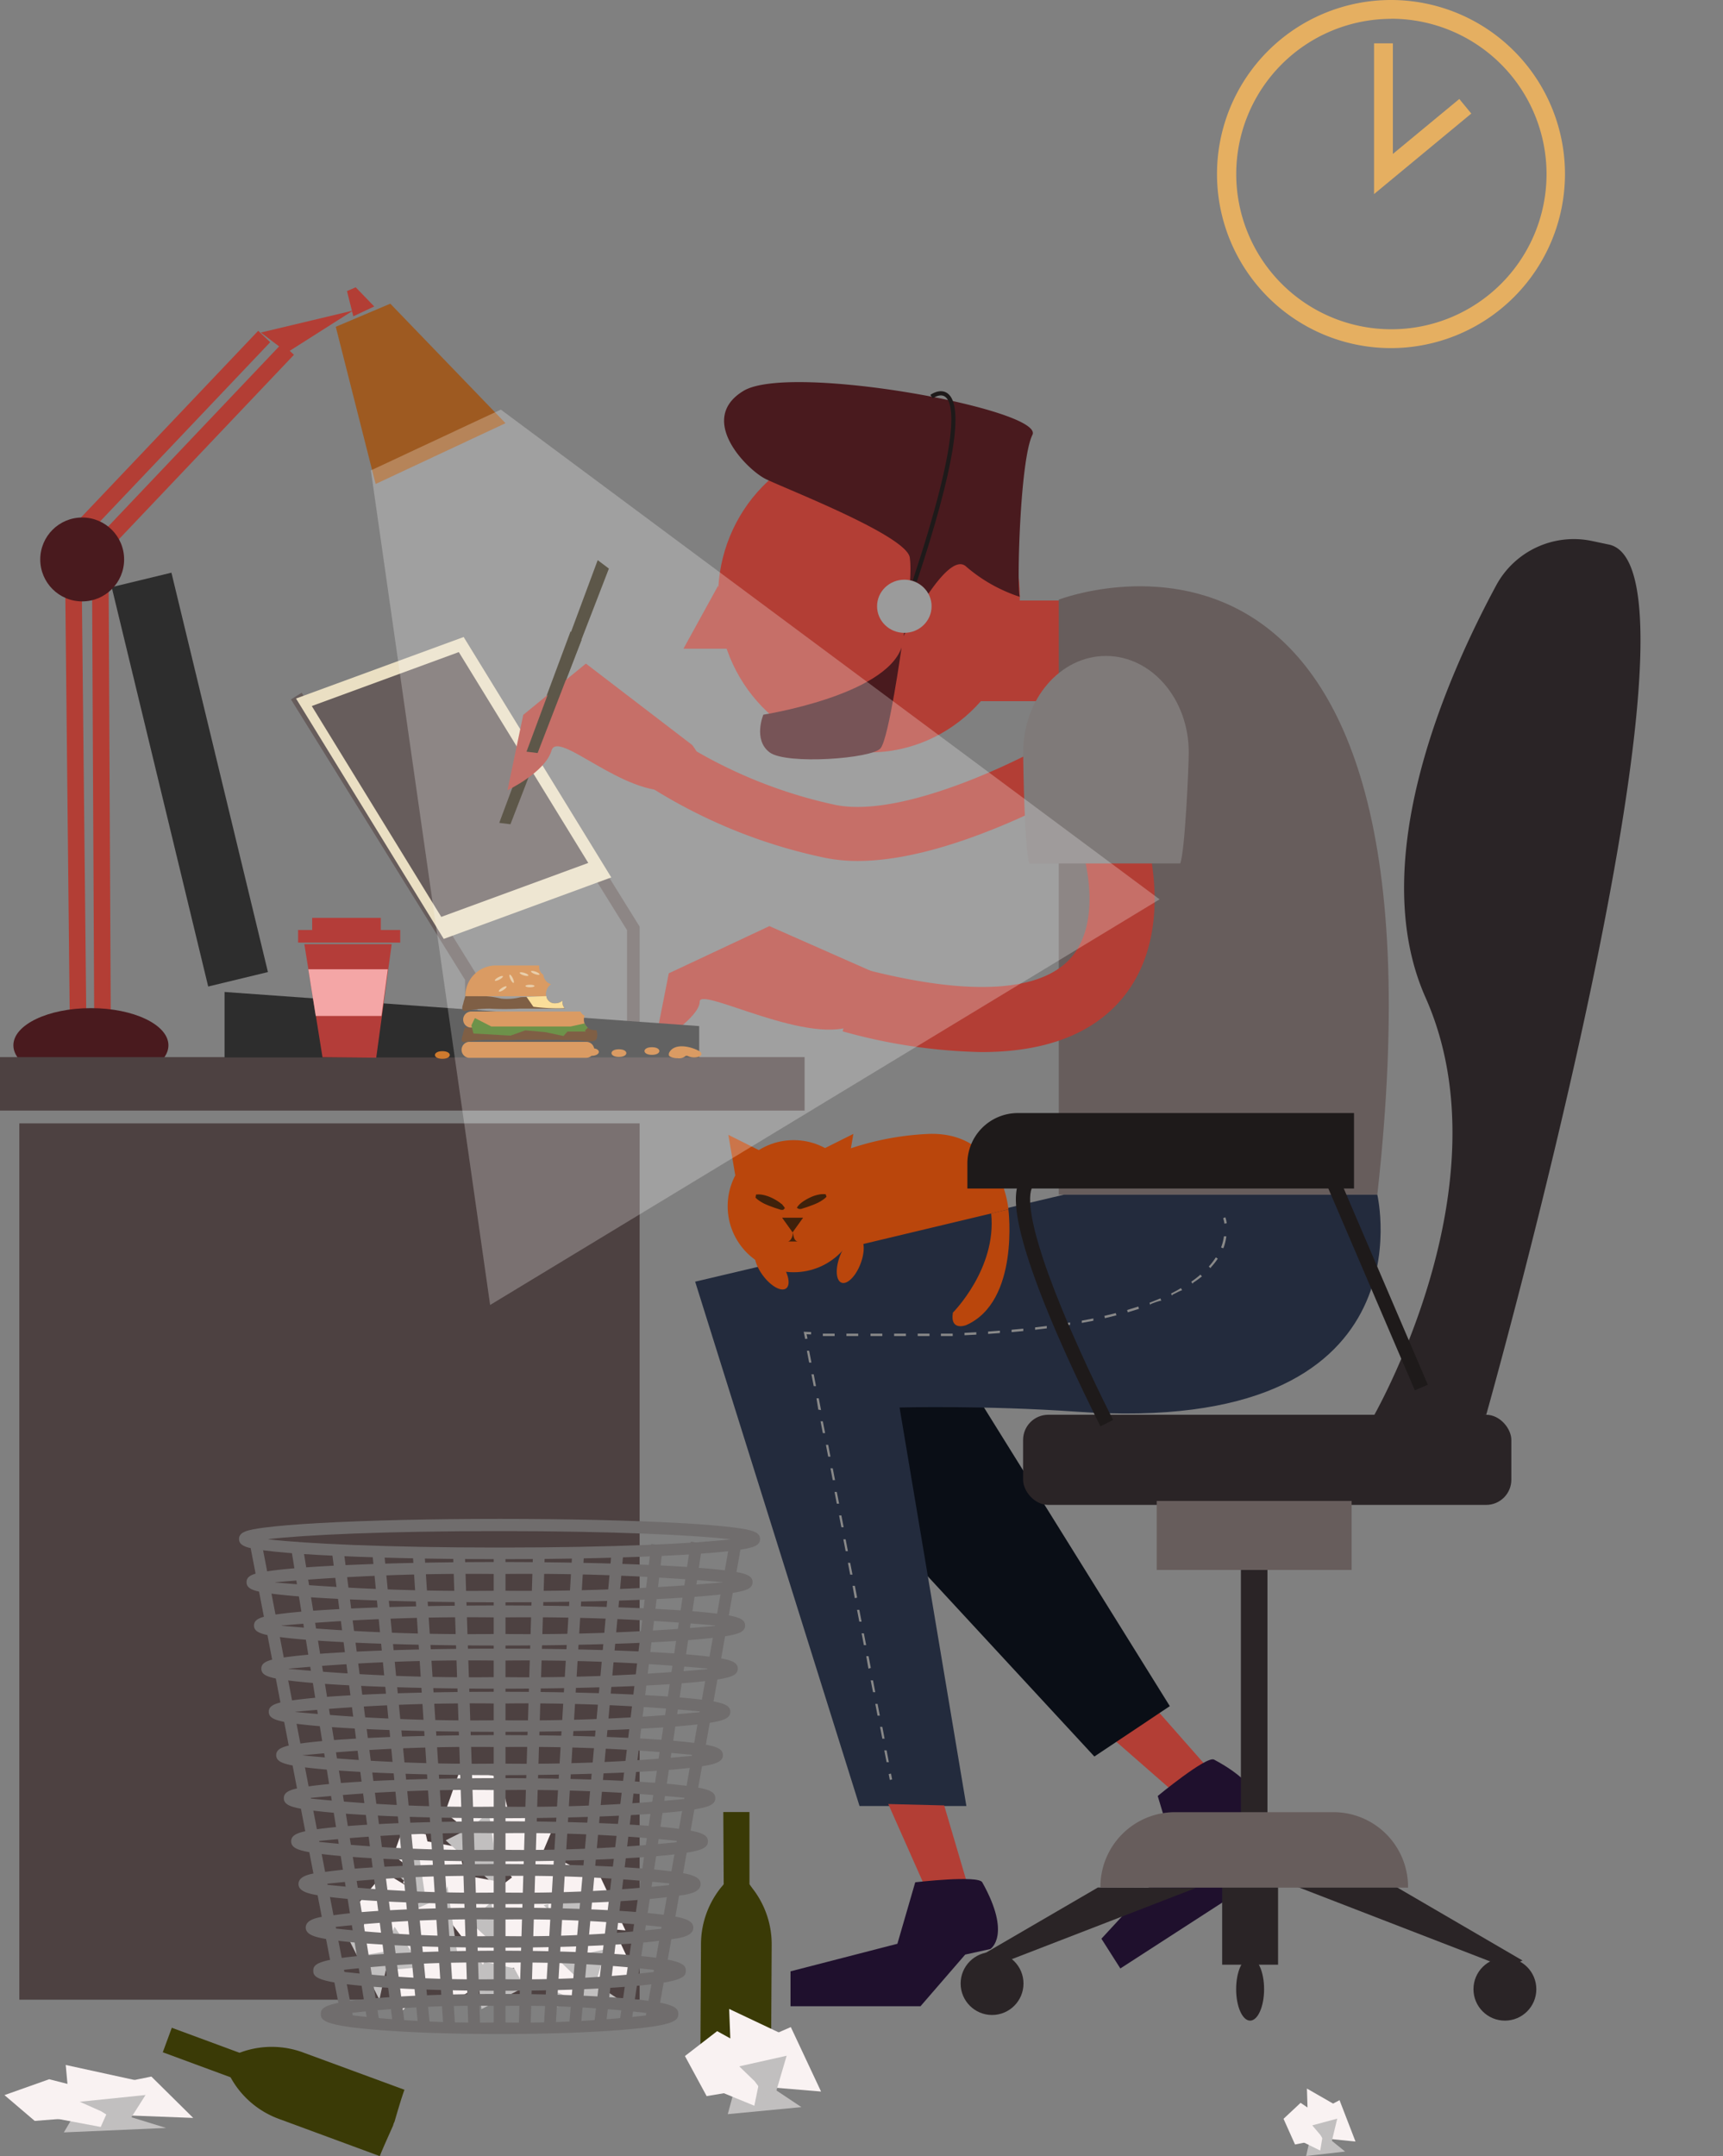 <svg xmlns="http://www.w3.org/2000/svg" viewBox="0 0.01 173.8 217.4"><rect x="0" y="0.01" width="173.8" height="217.4" fill="#808080" stroke="none"/><title>Asset 1</title><g data-name="Layer 2" style="isolation:isolate"><path fill="#b33e35" d="M6.584 59.585l1.67-.017.466 44.507-1.67.018z"/><path fill="#b33e35" d="M9.286 58.583l1.67-.008.224 45.8-1.67.008z"/><ellipse cx="9.17" cy="105.41" rx="7.82" ry="3.75" fill="#491a1e"/><path fill="#b33e35" d="M6.171 54.292l19.873-20.927 1.211 1.15L7.382 55.442z"/><path fill="#b33e35" d="M8.568 55.564L28.44 34.636l1.21 1.15L9.78 56.714z"/><path fill="#675d5c" d="M46.91 108.88h1.26V98.44L30.43 69.86l-1.08.67 17.56 28.28v10.07z"/><path fill="#675d5c" d="M63.25 103.87h1.27V93.44L46.77 64.86l-1.07.67L63.25 93.8v10.07z"/><path fill="#eadfc3" d="M29.86 70.44l16.91-6.2 14.89 24.24-16.9 6.2-14.9-24.24z"/><path fill="#675d5c" d="M31.45 71.2l14.83-5.44 13.06 21.26-14.83 5.44L31.45 71.2z"/><path fill="#261e0b" d="M51.49 83.12l7.18-18.6-1.12-.84-7.19 19.3 1.13.14z"/><path fill="#b33e35" d="M116.73 172.47l-5.17 2.25 9.16 8.01 3.58-1.67-7.57-8.59z"/><path d="M122.46 177.43c-.75-.4-5.68 3.67-5.68 3.67l1.87 6.21-7.55 8.18 1.91 3 11-7.11 1-6.83 1.83-1.85s1.04-2.39-4.38-5.27z" fill="#1f102d"/><path fill="#0a0e16" d="M98.13 140.12l-21.56.43 33.82 36.57 7.61-5.08-19.87-31.92z"/><path d="M86.51 86.82c3.95 0 8.76-1.17 14.36-3.48 2.86-1.18 5.24-2.39 6.73-3.19 3.18-1.72 3.44-2.1 3.74-2.54l-4.57-3a2.47 2.47 0 0 1 .55-.6c-1.88 1.36-15.51 8.64-23 7.17a48.2 48.2 0 0 1-15.62-6.35l-3.07 4.56a53.37 53.37 0 0 0 17.67 7.13 16.66 16.66 0 0 0 3.21.3z" fill="#b33e35"/><path fill="#b33e35" d="M94.06 60.56h13.63v10.15H94.06z"/><path d="M138.93 120.47H106.8v-60s40.58-15.68 32.13 60z" fill="#675d5c"/><ellipse cx="87.65" cy="60.19" rx="15.22" ry="15.69" fill="#b33e35"/><path d="M102.87 60.19c-.32-.79 0-13.79 1.27-16.33S79.72 36.57 75 39.42s.32 7.93 2.22 8.88 14.23 5.7 14.55 7.93-.63 7.93-.63 7.93 4.44-8.88 6.34-7a15.8 15.8 0 0 0 5.39 3.03z" fill="#491a1e"/><path fill="#b33e35" d="M72.43 59.08l-3.49 6.34h5.71l-2.22-6.34z"/><path d="M90.94 65.3s-1.27 9.09-2.11 10.15-9.51 1.69-11.2.42-.63-3.8-.63-3.8 12.25-1.91 13.94-6.77z" fill="#491a1e"/><path d="M99 106.09c6 0 10.56-1.58 13.59-4.73 6.19-6.45 3.15-16.53 3-17l-6.26 1.94 3.13-1-3.13 1c0 .07 2 6.86-1.5 10.5-3.23 3.34-10.55 3.62-21.16.8L85 104a55.53 55.53 0 0 0 14 2.09z" fill="#b33e35"/><path d="M103.84 87.07c-.48-1.22-.63-9.77-.63-11.2 0-5.37 3.74-9.72 8.35-9.72s8.35 4.35 8.35 9.72c0 1.43-.38 10-.86 11.2z" fill="#7f7a79"/><path d="M88.39 98.15l-10.78-4.76-10.15 4.76-1 5.07v1.9s4.12-2.54 4.12-4.12 11.41 4.76 15.85 2.22 1.96-5.07 1.96-5.07z" fill="#b33e35"/><path d="M69.81 75.12l-10.71-8.2-6.32 5.17-1.59 7.6s3.8-1.81 4.44-4 7.29 4.7 12.36 4 1.82-4.57 1.82-4.57z" fill="#b33e35"/><path d="M138.93 120.47s5.74 24.41-30.33 21.88c-9.28-.65-17.86-.42-17.86-.42l6.74 40.18H86.7l-16.58-52.87 37.2-8.77z" fill="#232b3d"/><path fill="#4d4141" d="M0 106.6h81.16v5.39H0z"/><path d="M101.72 121.95s-.63-7.82-8-7.61a28.68 28.68 0 0 0-13.11 3.8s-4 4-1.9 9.3z" fill="#ba460c"/><circle cx="80.06" cy="121.63" r="6.66" fill="#ba460c"/><path fill="#3f210b" d="M81.01 122.79h-2.12l1.06 1.48 1.06-1.48z"/><path d="M83.37 120.68a2.48 2.48 0 0 1-.4.33 3.91 3.91 0 0 1-.44.26c-.16.08-.35.16-.53.23l-.54.2-.47.15-.18.06h-.22l-.21-.11a.62.62 0 0 1 .07-.12 1.42 1.42 0 0 1 .12-.15s.1-.11.16-.16a3.37 3.37 0 0 1 .44-.32 5.08 5.08 0 0 1 .53-.29 3.75 3.75 0 0 1 1.06-.33 2.17 2.17 0 0 1 .53 0z" fill="#3f210b"/><path d="M76.26 120.46a2.17 2.17 0 0 1 .53 0 3.75 3.75 0 0 1 1.06.33 5.07 5.07 0 0 1 .53.29 3.37 3.37 0 0 1 .44.32c.06 0 .12.11.16.16a1.41 1.41 0 0 1 .12.15.63.63 0 0 1 .07.12L79 122h-.22l-.18-.06-.47-.15-.54-.2a8.46 8.46 0 0 1-.53-.23 3.9 3.9 0 0 1-.44-.26 2.49 2.49 0 0 1-.41-.33z" fill="#3f210b"/><path d="M80 124.27s0 .88.49.92h-1s.43-.07.51-.92z" fill="#3f210b"/><path fill="#ba460c" d="M85.38 118.42l.7-4.08-3.38 1.69 2.68 2.39z"/><path fill="#ba460c" d="M74.17 118.53l-.7-4.09 3.38 1.69-2.68 2.4z"/><path d="M101.72 121.95s1.16 9.3-4.28 11.68c0 0-1.64.63-1.32-1.27 0 0 4.44-4.44 3.86-10z" fill="#ba460c"/><ellipse cx="85.76" cy="127.05" rx="2.46" ry="1.11" transform="rotate(-69.02 85.758 127.045)" fill="#ba460c"/><ellipse cx="77.84" cy="127.94" rx="1.11" ry="2.46" transform="rotate(-36.41 77.84 127.949)" fill="#ba460c"/><rect x="103.2" y="142.66" width="49.25" height="9.09" rx="2.54" ry="2.54" fill="#2a2426"/><path d="M160.6 54.56a8.9 8.9 0 0 0-9.66 4.44c-5 9.27-13.25 27.85-7.15 41.58 8.46 19-5.5 42.7-5.5 42.7l11.63-.63s23.88-84.75 12.47-87.71z" fill="#2a2426"/><path fill="#4d4141" d="M1.95 113.28h62.57v88.36H1.95z"/><path fill="#2a2426" d="M153.58 197.69l-12.82-7.47-9.87.05 21 8.12 1.69-.7z"/><path fill="#2a2426" d="M97.92 197.79l12.82-7.46 9.87.05-21 8.12-1.69-.71z"/><circle cx="151.8" cy="200.58" r="3.17" fill="#2a2426"/><circle cx="100.07" cy="200.01" r="3.17" fill="#2a2426"/><ellipse cx="126.1" cy="200.58" rx="1.41" ry="3.17" fill="#2a2426"/><path fill="#2a2426" d="M123.28 189.09h5.64v9.02h-5.64z"/><path fill="#2a2426" d="M125.17 157.33h2.68v27.44h-2.68z"/><path fill="#b33e35" d="M95.24 182.05l-5.64-.14 4.94 11.13h3.94l-3.24-10.99z"/><path d="M99.08 189.8c-.41-.74-6.76 0-6.76 0l-1.8 6.2-10.78 2.78v3.52h13.11l4.51-5.21 2.54-.56s2.18-1.38-.82-6.73z" fill="#1f102d"/><path d="M123.51 123.39a2.74 2.74 0 0 0-.13-.55l.22-.09a2.94 2.94 0 0 1 .14.6z" fill="#898989"/><path d="M90.19 134.72v-.24h1.19v.24zm-1.19 0h-1.19v-.24H89zm3.57 0v-.24h1.19v.24zm-6 0h-1.19v-.24h1.19zm8.34 0v-.24h1.19v.24zm-10.72 0H83v-.24h1.19zm13.1-.08v-.24l1.19-.06v.24zm2.38-.13v-.24l1.19-.09v.24zm2.37-.18v-.24l1.18-.11v.24zm2.37-.24v-.24l1.18-.14v.24zm2.36-.31v-.24l1.17-.18v.23zm2.35-.38v-.23l1.17-.22v.23zm2.33-.48l-.05-.23 1.15-.28.06.23zm2.31-.59l-.07-.23 1.13-.35.07.23zm2.27-.74l-.08-.22 1.1-.44.09.22c-.3.05-.68.2-1.05.34zm2.2-.94l-.11-.21c.36-.18.71-.37 1-.55l.12.21c-.24.08-.59.27-.96.45zm2.07-1.2l-.14-.2a11.5 11.5 0 0 0 .93-.72l.15.18a11.65 11.65 0 0 1-.89.64zm1.81-1.57l-.18-.16a7.1 7.1 0 0 0 .71-.93l.2.13a7.35 7.35 0 0 1-.68.86zm1.28-2l-.22-.09a4.93 4.93 0 0 0 .29-1.12h.24a5.16 5.16 0 0 1-.25 1.08z" fill="#898989"/><path fill="#898989" d="M81.22 135.02l-.15-.73.75.03-.01.24-.45-.02.09.44-.23.04z"/><path d="M89.43 177.69l-.23-1.19h.23l.23 1.19zm-.43-2.37l-.23-1.19H89l.23 1.19zm-.48-2.32l-.23-1.19h.23l.23 1.19zm-.46-2.37l-.23-1.19h.23l.23 1.19zm-.46-2.37l-.22-1.26h.23l.23 1.19zm-.46-2.37l-.23-1.19h.23l.23 1.19zm-.46-2.37l-.23-1.19h.23l.23 1.19zm-.46-2.37l-.22-1.24h.23l.23 1.19zm-.46-2.37l-.23-1.19h.23l.23 1.19zm-.46-2.37l-.23-1.19h.23l.23 1.19zm-.43-2.41l-.23-1.19h.23l.23 1.19zm-.46-2.37l-.23-1.19h.23l.23 1.19zm-.41-2.38l-.23-1.19H84l.23 1.19zm-.46-2.37l-.23-1.19h.23l.23 1.19zm-.54-2.37l-.23-1.19H83l.23 1.19zm-.46-2.37l-.18-1.14h.23l.23 1.19zm-.46-2.37l-.23-1.19h.23l.23 1.19zm-.46-2.37l-.23-1.19h.23l.23 1.19z" fill="#898989"/><path fill="#898989" d="M89.641 178.89l.236-.046.113.59-.235.045z"/><path fill="#2d2d2d" d="M22.65 106.64h47.88v-3.17l-47.88-3.44v6.61z"/><path fill="#2d2d2d" d="M11.266 59.21l6.026-1.457 9.735 40.27-6.026 1.457z"/><path fill="#261e0b" d="M54.23 75.94l7.19-18.6-1.13-.85-7.18 19.31 1.12.14z"/><path fill="#9e5a21" d="M50.99 42.68l-13.1 6.13-4.02-15.85 5.5-2.33 11.62 12.05z"/><path fill="#b33e35" d="M37.75 30.91l-2.11.99-.64-2.54.88-.38 1.87 1.93z"/><path fill="#b33e35" d="M26.31 33.54l2.65 2.01 6.66-4.23-9.31 2.22z"/><circle cx="8.29" cy="56.42" r="4.23" fill="#491a1e"/><path fill="#b43d39" d="M32.53 106.61l5.42.05 1.56-11.45H30.7l1.83 11.4z"/><path fill="#b43d39" d="M30.07 93.78h10.3v1.27h-10.3z"/><path fill="#b43d39" d="M31.49 92.56h6.92v1.85h-6.92z"/><path fill="#f4a6a6" d="M31.85 102.45l-.75-4.71h8.02l-.64 4.71h-6.63z"/><path fill="#f9f2f2" d="M56.49 197.02l-5.22-4.93-3.52 3.52-3.24-.42-2.11 3.52 3.52 2.96 4.93-2.96 5.64-1.69z"/><path fill="#c1bfbf" d="M55.22 199.2l-7.82-1.69.84 2.12.32 2.96 6.66-3.39z"/><path fill="#f9f2f2" d="M48.72 198.12l2.79-6.62-4.53-2.06-.74-3.18-4.04-.75-1.54 4.34 4.5 3.58 3.56 4.69z"/><path fill="#c1bfbf" d="M46.23 197.69l-1.16-7.91-1.68 1.53-2.66 1.34 5.5 5.04z"/><path fill="#f9f2f2" d="M52.95 191.03l2.79-6.61-4.54-2.06-.74-3.18-4.04-.75-1.53 4.34 4.5 3.58 3.56 4.68z"/><path fill="#c1bfbf" d="M50.46 190.61l-1.16-7.91-1.68 1.53-2.66 1.34 5.5 5.04z"/><path fill="#f9f2f2" d="M44.41 191.9l1.63-3.87-2.66-1.2-.43-1.86-2.36-.44-.9 2.54 2.63 2.09 2.09 2.74z"/><path fill="#c1bfbf" d="M42.95 191.66l-.68-4.63-.98.89-1.56.78 3.22 2.96z"/><path fill="#f9f2f2" d="M51.7 196.66l1.63-3.87-2.65-1.21-.44-1.86-2.36-.43-.9 2.53 2.64 2.1 2.08 2.74z"/><path fill="#c1bfbf" d="M50.24 196.41l-.68-4.63-.98.9-1.56.78 3.22 2.95z"/><path fill="#f9f2f2" d="M55.72 193.28l1.62-3.87-2.65-1.21-.43-1.86-2.36-.43-.9 2.53 2.63 2.1 2.09 2.74z"/><path fill="#c1bfbf" d="M54.26 193.03l-.68-4.63-.99.9-1.55.78 3.22 2.95z"/><path fill="#f9f2f2" d="M40.46 202.9l4.93-5.21-3.52-3.52.42-3.24-3.52-2.12-2.96 3.53 2.96 4.93 1.69 5.63z"/><path fill="#c1bfbf" d="M38.27 201.63l1.7-7.82-2.12.85-2.96.32 3.38 6.65z"/><path fill="#f9f2f2" d="M44.43 197.01l.39-5.79-3.74 1.65-1.29-1.45-3.07 2.13-.05 3.61 4.08-.71 3.68.56z"/><path fill="#c1bfbf" d="M42.55 198.35l-2.75-4.06-.83 2.01-1.58 2.51 5.16-.46z"/><path fill="#f9f2f2" d="M63.09 194.65l-3.05-6.5-4.56 2-2.87-1.58-3.25 2.5 2.19 4.04 5.68-.95 5.86.49z"/><path fill="#c1bfbf" d="M61.11 196.22l-6.66-4.43.02 2.27-.79 2.87 7.43-.71z"/><path fill="#f9f2f2" d="M59.06 188.81l-5.24-2.49.16 4.08-1.83.68.87 3.63 3.34 1.37.83-4.06 1.87-3.21z"/><path fill="#c1bfbf" d="M59.62 191.04l-4.78 1.07 1.56 1.51 1.76 2.39 1.46-4.97z"/><path fill="#f9f2f2" d="M19.49 213.56l-4.22-4.17-6.34 1.28-3.97-1.01-4.51 1.6 3.05 2.6 7.86-.61 8.13.31z"/><path fill="#c1bfbf" d="M16.75 214.57l-9.24-2.85.02 1.46-1.09 1.84 10.31-.45z"/><path fill="#f9f2f2" d="M13.91 209.81l-7.28-1.59.24 2.61-2.54.44 1.2 2.33 4.63.87 1.16-2.6 2.59-2.06z"/><path fill="#c1bfbf" d="M14.68 211.25l-6.63.68 2.17.97 2.44 1.53 2.02-3.18z"/><path fill="#f9f2f2" d="M136.73 215.94l-1.61-4.17-2.42 1.28-1.51-1.01-1.72 1.61 1.16 2.59 3-.61 3.1.31z"/><path fill="#c1bfbf" d="M135.68 216.95l-3.52-2.85.01 1.46-.42 1.84 3.93-.45z"/><path fill="#f9f2f2" d="M134.6 212.19l-2.77-1.59.08 2.62-.96.43.45 2.33 1.77.87.44-2.6.99-2.06z"/><path fill="#c1bfbf" d="M134.89 213.63l-2.52.68.82.97.93 1.53.77-3.18z"/><path fill="#f9f2f2" d="M64.57 200.15l-3.05-6.5-4.57 1.99-2.86-1.58-3.25 2.51 2.19 4.04 5.68-.95 5.86.49z"/><path fill="#c1bfbf" d="M62.59 201.72l-6.66-4.44.02 2.28-.79 2.87 7.43-.71z"/><path fill="#f9f2f2" d="M60.54 194.3l-5.24-2.49.16 4.09-1.83.67.87 3.64 3.34 1.36.83-4.05 1.87-3.22z"/><path fill="#c1bfbf" d="M61.1 196.54l-4.78 1.07 1.56 1.51 1.76 2.38 1.46-4.96z"/><path fill="#706d6d" d="M64.997 204.08l8.662-48.828 1.172.208-8.662 48.827z"/><path fill="#706d6d" d="M62.461 204.122l7.222-48.667 1.177.175-7.221 48.667z"/><path fill="#706d6d" d="M59.92 204.198l5.776-48.508 1.181.14-5.775 48.508z"/><path fill="#706d6d" d="M57.399 204.29l4.341-48.355 1.185.106-4.34 48.356z"/><path fill="#706d6d" d="M54.858 204.36l2.889-48.194 1.188.072-2.889 48.193z"/><path fill="#706d6d" d="M52.328 204.421l1.443-48.038 1.189.036-1.443 48.038z"/><path fill="#706d6d" d="M49.8 156.63h1.19v47.87H49.8z"/><path fill="#706d6d" d="M45.697 156.508l1.19-.038 1.547 47.925-1.189.038z"/><path fill="#706d6d" d="M41.616 156.379l1.187-.077 3.103 47.98-1.187.077z"/><path fill="#706d6d" d="M37.525 156.253l1.185-.114 4.65 48.035-1.184.115z"/><path fill="#706d6d" d="M33.438 156.126l1.18-.152 6.203 48.091-1.18.153z"/><path fill="#706d6d" d="M29.35 155.999l1.176-.19 7.754 48.14-1.175.19z"/><path fill="#706d6d" d="M25.242 155.885l1.169-.225 9.297 48.191-1.168.226z"/><path d="M50.39 157.22c-6.87 0-13.33-.15-18.19-.42-2.37-.13-4.24-.29-5.55-.46-1.75-.23-2.54-.45-2.54-1.15s.78-.92 2.54-1.15c1.31-.17 3.17-.33 5.55-.46 4.86-.27 11.32-.42 18.19-.42s13.33.15 18.19.42c2.37.13 4.24.29 5.55.46 1.75.23 2.54.45 2.54 1.15s-.78.92-2.54 1.15c-1.31.17-3.17.33-5.55.46-4.86.27-11.32.42-18.19.42zm-23.31-2c3.57.42 11.71.83 23.31.83s19.74-.41 23.31-.83c-3.57-.42-11.71-.83-23.31-.83s-19.74.39-23.31.81z" fill="#706d6d"/><path d="M50.39 161.57c-6.67 0-12.94-.15-17.66-.42-2.3-.13-4.12-.29-5.39-.46-1.71-.23-2.47-.45-2.47-1.15s.76-.91 2.47-1.15c1.27-.17 3.08-.33 5.39-.46 4.72-.27 11-.42 17.66-.42s12.94.15 17.66.42c2.3.13 4.12.29 5.39.46 1.71.23 2.47.45 2.47 1.15s-.76.91-2.47 1.15c-1.27.17-3.08.33-5.39.46-4.71.28-10.99.42-17.66.42zm-22.63-2a226 226 0 0 0 22.63.83 226 226 0 0 0 22.61-.85 226 226 0 0 0-22.63-.83 226 226 0 0 0-22.61.83z" fill="#706d6d"/><path d="M50.39 165.93c-6.47 0-12.56-.15-17.13-.42-2.24-.13-4-.29-5.23-.46-1.64-.23-2.41-.46-2.41-1.14s.78-.92 2.41-1.14c1.23-.17 3-.33 5.23-.46 4.58-.27 10.66-.42 17.13-.42s12.56.15 17.13.42c2.24.13 4 .29 5.23.46 1.63.23 2.41.46 2.41 1.14s-.78.92-2.41 1.14c-1.23.17-3 .33-5.23.46-4.57.27-10.66.42-17.13.42zm-22-2a212.68 212.68 0 0 0 22 .83 212.68 212.68 0 0 0 22-.83 212.69 212.69 0 0 0-22-.83 212.7 212.7 0 0 0-21.95.81z" fill="#706d6d"/><path d="M50.39 170.28c-6.27 0-12.17-.15-16.61-.42-2.17-.13-3.87-.29-5.07-.46-1.59-.23-2.35-.46-2.35-1.14s.76-.91 2.35-1.14c1.2-.17 2.9-.33 5.07-.46 4.44-.27 10.33-.42 16.61-.42s12.17.15 16.61.42c2.17.13 3.87.29 5.07.46 1.59.23 2.35.46 2.35 1.14s-.76.91-2.35 1.14c-1.2.17-2.9.33-5.07.46-4.44.27-10.34.42-16.61.42zm-21.27-2a199.71 199.71 0 0 0 21.27.83 199.71 199.71 0 0 0 21.27-.83 199.72 199.72 0 0 0-21.27-.83 199.72 199.72 0 0 0-21.27.81z" fill="#706d6d"/><path d="M50.39 174.63c-6.07 0-11.78-.15-16.08-.42-2.1-.13-3.75-.29-4.91-.46-1.52-.23-2.29-.46-2.29-1.14s.77-.92 2.29-1.14c1.16-.17 2.81-.33 4.91-.46 4.3-.27 10-.42 16.08-.42s11.78.15 16.08.42c2.1.13 3.75.29 4.91.46 1.52.23 2.29.46 2.29 1.14s-.77.92-2.29 1.14c-1.16.17-2.81.33-4.91.46-4.3.27-10.01.42-16.08.42zm-20.59-2a187.23 187.23 0 0 0 20.59.83 187.23 187.23 0 0 0 20.61-.85 187.12 187.12 0 0 0-20.59-.83 187.12 187.12 0 0 0-20.61.83z" fill="#706d6d"/><path d="M50.39 179c-5.87 0-11.39-.15-15.55-.42-2-.13-3.63-.29-4.75-.46-1.48-.23-2.23-.47-2.23-1.14s.75-.92 2.23-1.14c1.12-.17 2.72-.33 4.75-.46 4.16-.27 9.68-.42 15.55-.42s11.39.15 15.55.42c2 .13 3.63.29 4.75.46 1.48.23 2.23.47 2.23 1.14s-.75.92-2.23 1.14c-1.12.17-2.72.33-4.75.46-4.15.25-9.67.42-15.55.42zm-19.91-2a175 175 0 0 0 19.91.83 175 175 0 0 0 19.92-.83 175 175 0 0 0-19.91-.83 175 175 0 0 0-19.92.83z" fill="#706d6d"/><path d="M50.39 183.34c-5.67 0-11-.15-15-.42-2-.13-3.51-.29-4.59-.46-1.44-.23-2.17-.47-2.17-1.14s.73-.91 2.17-1.14c1.08-.17 2.63-.33 4.59-.46 4-.27 9.35-.42 15-.42s11 .15 15 .42c2 .13 3.51.29 4.59.46 1.44.23 2.17.47 2.17 1.14s-.73.91-2.17 1.14c-1.08.17-2.63.33-4.59.46-3.99.27-9.32.42-15 .42zm-19.23-2a163.23 163.23 0 0 0 19.23.83 163.22 163.22 0 0 0 19.23-.83 163.27 163.27 0 0 0-19.23-.83 163.27 163.27 0 0 0-19.23.8z" fill="#706d6d"/><path d="M50.39 187.69c-5.47 0-10.62-.15-14.49-.42-1.9-.13-3.39-.29-4.43-.46-1.36-.22-2.1-.47-2.1-1.14s.74-.92 2.1-1.14c1-.17 2.54-.33 4.43-.46 3.87-.27 9-.42 14.49-.42s10.62.15 14.49.42c1.9.13 3.39.29 4.43.46 1.36.23 2.1.47 2.1 1.14s-.74.92-2.1 1.14c-1 .17-2.54.33-4.43.46-3.88.27-9.01.42-14.49.42zm-18.55-2a151.92 151.92 0 0 0 18.55.83 151.92 151.92 0 0 0 18.55-.83 151.86 151.86 0 0 0-18.55-.83 151.86 151.86 0 0 0-18.55.81z" fill="#706d6d"/><path d="M50.39 192c-5.27 0-10.23-.15-14-.42-1.83-.13-3.27-.29-4.28-.46s-2-.41-2-1.14.92-1 2-1.14 2.45-.33 4.28-.46c3.73-.27 8.69-.42 14-.42s10.23.15 14 .42c1.83.13 3.27.29 4.28.46s2 .41 2 1.14-.92 1-2 1.14-2.45.33-4.28.46c-3.77.31-8.72.42-14 .42zm-17.87-2a140.92 140.92 0 0 0 17.87.83 140.92 140.92 0 0 0 17.88-.83 141 141 0 0 0-17.87-.83 141 141 0 0 0-17.88.83z" fill="#706d6d"/><path d="M50.39 196.39c-5.07 0-9.84-.15-13.43-.42-1.76-.13-3.14-.29-4.12-.46s-2-.41-2-1.14.94-1 2-1.14 2.36-.33 4.12-.46c3.59-.27 8.36-.42 13.43-.42s9.84.15 13.43.42c1.76.13 3.14.29 4.12.46s2 .41 2 1.14-.94 1-2 1.14-2.36.33-4.12.46c-3.58.27-8.35.42-13.43.42zm-17.19-2a130.43 130.43 0 0 0 17.19.83 130.42 130.42 0 0 0 17.19-.83 130.38 130.38 0 0 0-17.19-.83 130.38 130.38 0 0 0-17.19.81z" fill="#706d6d"/><path d="M50.39 200.74c-4.87 0-9.46-.15-12.91-.42-5.45-.43-5.88-.93-5.88-1.6s.42-1.17 5.88-1.6c3.45-.27 8-.42 12.91-.42s9.46.15 12.91.42c5.45.43 5.88.93 5.88 1.6s-.42 1.17-5.88 1.6c-3.45.28-8.03.42-12.91.42zm-16.51-2a120.26 120.26 0 0 0 16.51.83 120.27 120.27 0 0 0 16.51-.83 120.27 120.27 0 0 0-16.51-.83 120.26 120.26 0 0 0-16.51.81z" fill="#706d6d"/><path d="M50.39 205.1c-4.67 0-9.07-.15-12.38-.42-5.25-.43-5.65-.94-5.65-1.6s.41-1.17 5.65-1.6c3.31-.27 7.71-.42 12.38-.42s9.07.15 12.38.42c5.25.43 5.65.93 5.65 1.6s-.41 1.17-5.65 1.6c-3.31.27-7.7.42-12.38.42zm-15.83-2a110.5 110.5 0 0 0 15.83.83 110.49 110.49 0 0 0 15.83-.83 110.56 110.56 0 0 0-15.83-.83 110.56 110.56 0 0 0-15.83.81z" fill="#706d6d"/><path d="M50 97.36h4.4a.92.92 0 0 0 .41.94v.07a1.14 1.14 0 0 0 .77.88 1.22 1.22 0 0 0-.49 1.21h-8.15a3.07 3.07 0 0 1 3.06-3.1z" fill="#ce7a2e"/><ellipse cx="51.61" cy="98.69" rx=".13" ry=".46" transform="rotate(-25.62 51.633 98.697)" fill="#e2be8d"/><ellipse cx="50.71" cy="99.72" rx=".46" ry=".13" transform="rotate(-32.59 50.717 99.728)" fill="#e2be8d"/><ellipse cx="52.86" cy="98.25" rx=".13" ry=".46" transform="rotate(-72.6 52.847 98.239)" fill="#e2be8d"/><ellipse cx="53.46" cy="99.43" rx=".46" ry=".13" fill="#e2be8d"/><ellipse cx="53.99" cy="98.11" rx=".13" ry=".46" transform="rotate(-69.89 53.987 98.106)" fill="#e2be8d"/><ellipse cx="50.32" cy="98.67" rx=".46" ry=".13" transform="rotate(-28.28 50.306 98.662)" fill="#e2be8d"/><path d="M46.74 101.15c0-.08.2-.69.2-.69h2.07a9.35 9.35 0 0 1 1.56.24 5.48 5.48 0 0 0 1.88-.13c.23-.07 1.83 0 2.69 0a.84.84 0 0 0 .87.6 1.08 1.08 0 0 0 .73-.27 1 1 0 0 0 .24.81h-4.56a29.07 29.07 0 0 1-3.06 0 14.28 14.28 0 0 0-2.46.24c-.5-.01-.16-.72-.16-.8z" fill="#542905"/><path d="M46.69 104.32c0-.08.2-.69.2-.69h2.07a9.35 9.35 0 0 1 1.56.24 5.49 5.49 0 0 0 1.88-.13c.26-.08 2.43 0 3.06 0a9 9 0 0 0 2.38 0 3.68 3.68 0 0 1 1.41-.14 1.06 1.06 0 0 0 .6.27 1 1 0 0 0 .3 0 1.18 1.18 0 0 1 .07.71c0 .71-1.35.32-2.06.32s-2-.05-3-.05h-2.79a29.07 29.07 0 0 1-3.06 0 14.28 14.28 0 0 0-2.46.24c-.51.02-.16-.69-.16-.77z" fill="#542905"/><path d="M47.44 102h11.1a1.06 1.06 0 0 0 .43.43 1.11 1.11 0 0 0-.07.28 1.06 1.06 0 0 0 .23.78l.13.13H47.44a.81.81 0 0 1 0-1.61z" fill="#ce7a2e"/><path d="M47.28 105.06h11.86a.8.8 0 0 1 .79.66c.73.12.6.74-.27.75a.8.8 0 0 1-.52.2H47.28a.81.81 0 0 1 0-1.61z" fill="#ce7a2e"/><path d="M55.11 100.45a.84.84 0 0 0 .9.72 1.08 1.08 0 0 0 .73-.27 1 1 0 0 0 .21.77 18.83 18.83 0 0 1-3.15-.15l-.69-1z" fill="#f9d478"/><path d="M47.9 102.66l1.66.85h8l1.42-.31a1.05 1.05 0 0 0 .16.29l.15.15-.28.27.08.11h-1.85l-.4.45-1.84-.39-2-.18-1.51.53-3.73-.21-.21-.82z" fill="#3c6d0c"/><path d="M67.47 106.31v-.1c.51-1.11 2.23-.68 3.06-.22.29.16.29.42 0 .55a1.52 1.52 0 0 1-1.19-.07h-.17a1 1 0 0 1-.83.24c-.19.02-.97-.1-.87-.4z" fill="#ce7a2e"/><path d="M65.76 105.6c1 0 1 .77 0 .77s-1-.77 0-.77z" fill="#ce7a2e"/><path d="M62.43 105.81c1 0 1 .77 0 .77s-1-.77 0-.77z" fill="#ce7a2e"/><path d="M44.62 106c1 0 1 .77 0 .77s-.99-.77 0-.77z" fill="#ce7a2e"/><ellipse cx="91.22" cy="61.14" rx="2.75" ry="2.68" fill="#9b9b9b"/><path d="M92.48 58.67c3.77-11.37 4.81-17.76 3.1-19-.76-.55-1.7.13-1.74.16l.25.34s.73-.53 1.24-.16c.87.63 1.6 3.88-3.26 18.52z" fill="#1e1a1a"/><path d="M97.58 119.85h39v-7.61h-33.91a5.09 5.09 0 0 0-5.09 5.09z" fill="#1e1a1a"/><path d="M111 143.83c0-.05-2.84-5.54-5.2-11.28-4.44-10.81-3.52-13.23-2.43-14.12l.9 1.11c-.28.23-1.48 1.92 2.85 12.46 2.34 5.69 5.13 11.13 5.16 11.18z" fill="#1e1a1a"/><path fill="#1e1a1a" d="M133.833 119.478l1.314-.564 8.88 20.718-1.314.563z"/><path fill="#fcfcfc" d="M50.52 41.31l66.45 49.38-67.53 40.9-12.03-84.15 13.11-6.13z" style="mix-blend-mode:overlay" opacity=".26"/><path d="M140.31 35.11a17.55 17.55 0 1 1 17.55-17.55 17.57 17.57 0 0 1-17.55 17.55zm0-33.2A15.65 15.65 0 1 0 156 17.55 15.67 15.67 0 0 0 140.31 1.9z" fill="#e5af61"/><path fill="#e5af61" d="M138.6 19.58V4.38h1.9v11.15l6.7-5.54 1.21 1.47-9.81 8.12z"/><path d="M24.59 206.84l-.43.15-6.83-2.52-.91 2.47 6.83 2.52.23.39a9.15 9.15 0 0 0 4.74 3.84l10.09 3.72c.23-.61 1-2.31 1.34-3.08l.06-.21.09-.19c.23-.81.76-2.6 1-3.21L30.68 207a9.15 9.15 0 0 0-6.09-.16z" fill="#3a3a06"/><path d="M75.88 190.39l-.28-.39v-7.28h-2.64L73 190l-.29.35a9.15 9.15 0 0 0-2 5.76l-.06 10.75c.65 0 2.51.15 3.35.21h.42c.84-.06 2.7-.18 3.36-.17l.06-10.75a9.15 9.15 0 0 0-1.96-5.76z" fill="#3a3a06"/><path fill="#f9f2f2" d="M82.82 210.9l-3.05-6.5-4.57 1.99-2.86-1.58-3.25 2.51 2.19 4.04 5.68-.95 5.86.49z"/><path fill="#c1bfbf" d="M80.84 212.47l-6.66-4.44.01 2.28-.78 2.87 7.43-.71z"/><path fill="#f9f2f2" d="M78.79 205.05l-5.24-2.48.16 4.08-1.83.67.87 3.64 3.34 1.37.83-4.06 1.87-3.22z"/><path fill="#c1bfbf" d="M79.35 207.29l-4.78 1.07 1.56 1.51 1.76 2.38 1.46-4.96z"/><path d="M118.5 182.73h16a7.53 7.53 0 0 1 7.53 7.53v.08H111v-.08a7.53 7.53 0 0 1 7.5-7.53z" fill="#675d5c"/><path fill="#675d5c" d="M116.68 151.35h19.66v6.96h-19.66z"/></g></svg>